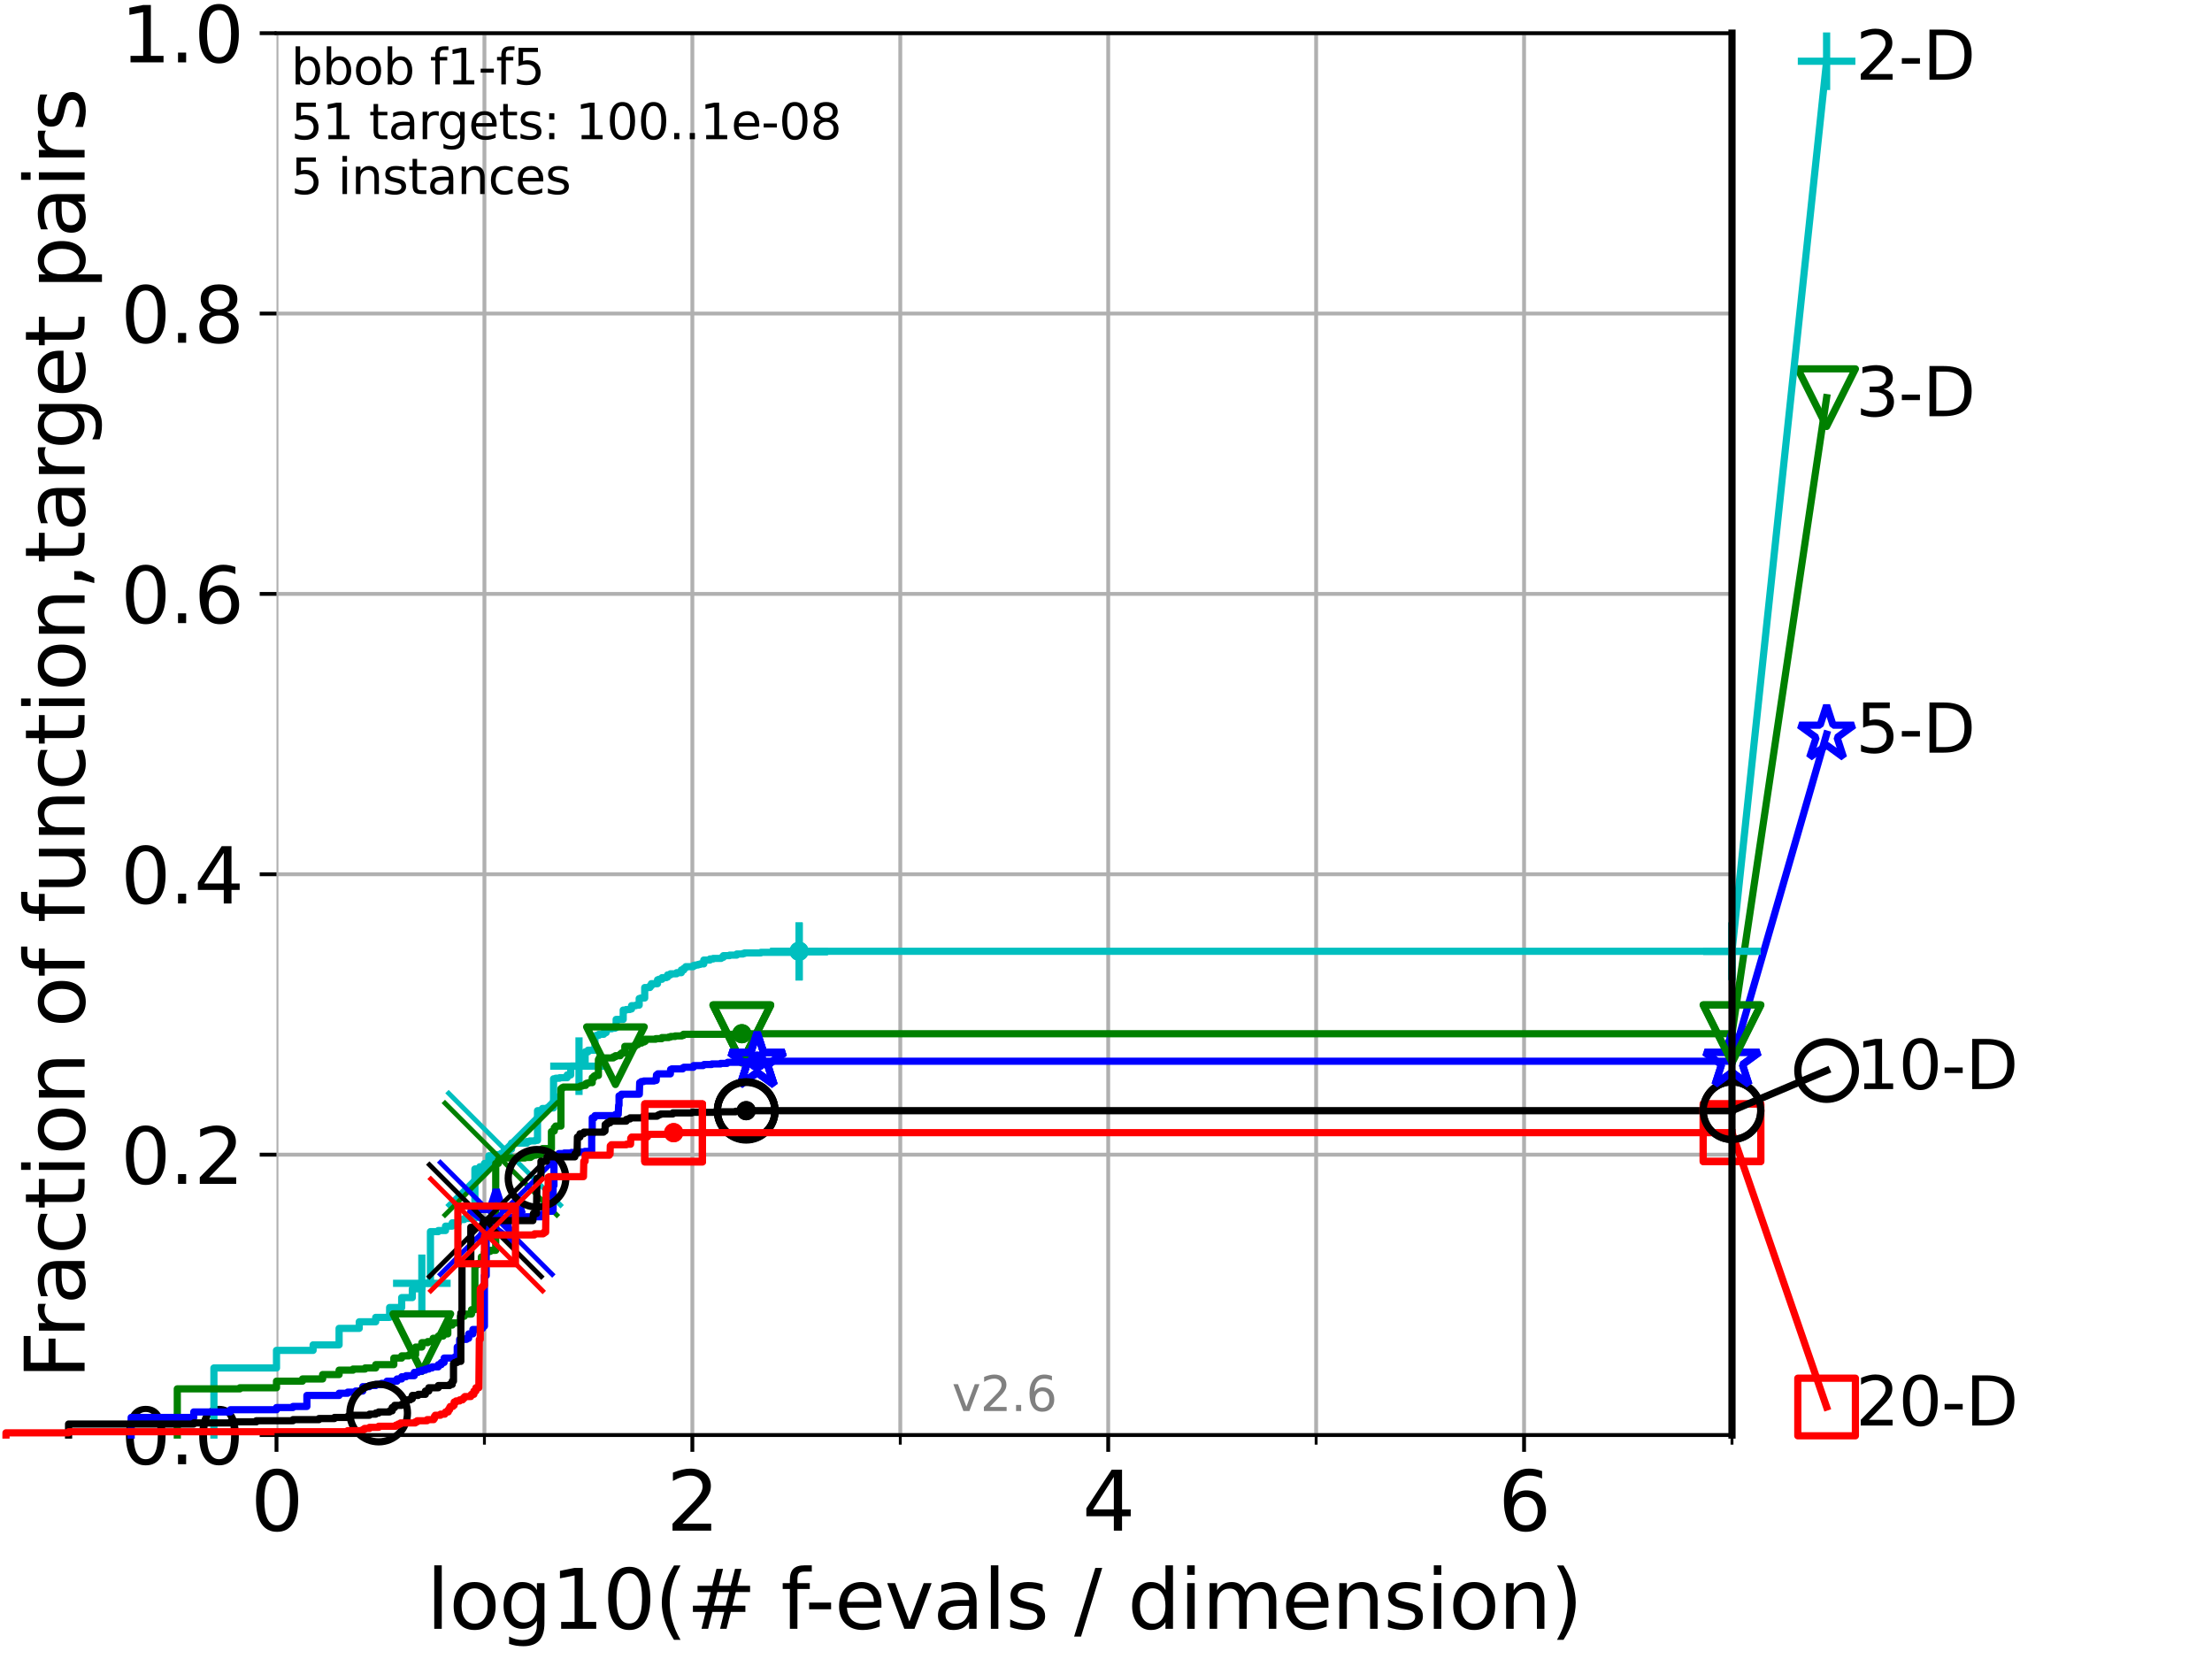 <?xml version="1.0" encoding="utf-8" standalone="no"?>
<!DOCTYPE svg PUBLIC "-//W3C//DTD SVG 1.1//EN"
  "http://www.w3.org/Graphics/SVG/1.1/DTD/svg11.dtd">
<svg xmlns:xlink="http://www.w3.org/1999/xlink" width="460.8pt" height="345.6pt" viewBox="0 0 460.8 345.6" xmlns="http://www.w3.org/2000/svg" version="1.1">
 <defs>
  <style type="text/css">*{stroke-linejoin: round; stroke-linecap: butt}</style>
 </defs>
 <g id="figure_1">
  <g id="patch_1">
   <path d="M 0 345.6 
L 460.8 345.6 
L 460.8 0 
L 0 0 
z
" style="fill: #ffffff"/>
  </g>
  <g id="axes_1">
   <g id="patch_2">
    <path d="M 57.6 298.944 
L 360.806 298.944 
L 360.806 6.912 
L 57.6 6.912 
z
" style="fill: #ffffff"/>
   </g>
   <g id="matplotlib.axis_1">
    <g id="xtick_1">
     <g id="line2d_1">
      <path d="M 57.6 298.944 
L 57.6 6.912 
" clip-path="url(#pd7a1a923b5)" style="fill: none; stroke: #b0b0b0; stroke-width: 0.8; stroke-linecap: square"/>
     </g>
     <g id="line2d_2">
      <defs>
       <path id="m47b796dc53" d="M 0 0 
L 0 3.5 
" style="stroke: #000000; stroke-width: 0.8"/>
      </defs>
      <g>
       <use xlink:href="#m47b796dc53" x="57.6" y="298.944" style="stroke: #000000; stroke-width: 0.8"/>
      </g>
     </g>
     <g id="text_1">
      <!-- 0 -->
      <g transform="translate(52.192 318.861)scale(0.17 -0.17)">
       <defs>
        <path id="DejaVuSans-30" d="M 2034 4250 
Q 1547 4250 1301 3770 
Q 1056 3291 1056 2328 
Q 1056 1369 1301 889 
Q 1547 409 2034 409 
Q 2525 409 2770 889 
Q 3016 1369 3016 2328 
Q 3016 3291 2770 3770 
Q 2525 4250 2034 4250 
z
M 2034 4750 
Q 2819 4750 3233 4129 
Q 3647 3509 3647 2328 
Q 3647 1150 3233 529 
Q 2819 -91 2034 -91 
Q 1250 -91 836 529 
Q 422 1150 422 2328 
Q 422 3509 836 4129 
Q 1250 4750 2034 4750 
z
" transform="scale(0.016)"/>
       </defs>
       <use xlink:href="#DejaVuSans-30"/>
      </g>
     </g>
    </g>
    <g id="xtick_2">
     <g id="line2d_3">
      <path d="M 144.23 298.944 
L 144.23 6.912 
" clip-path="url(#pd7a1a923b5)" style="fill: none; stroke: #b0b0b0; stroke-width: 0.8; stroke-linecap: square"/>
     </g>
     <g id="line2d_4">
      <g>
       <use xlink:href="#m47b796dc53" x="144.23" y="298.944" style="stroke: #000000; stroke-width: 0.8"/>
      </g>
     </g>
     <g id="text_2">
      <!-- 2 -->
      <g transform="translate(138.822 318.861)scale(0.17 -0.17)">
       <defs>
        <path id="DejaVuSans-32" d="M 1228 531 
L 3431 531 
L 3431 0 
L 469 0 
L 469 531 
Q 828 903 1448 1529 
Q 2069 2156 2228 2338 
Q 2531 2678 2651 2914 
Q 2772 3150 2772 3378 
Q 2772 3750 2511 3984 
Q 2250 4219 1831 4219 
Q 1534 4219 1204 4116 
Q 875 4013 500 3803 
L 500 4441 
Q 881 4594 1212 4672 
Q 1544 4750 1819 4750 
Q 2544 4750 2975 4387 
Q 3406 4025 3406 3419 
Q 3406 3131 3298 2873 
Q 3191 2616 2906 2266 
Q 2828 2175 2409 1742 
Q 1991 1309 1228 531 
z
" transform="scale(0.016)"/>
       </defs>
       <use xlink:href="#DejaVuSans-32"/>
      </g>
     </g>
    </g>
    <g id="xtick_3">
     <g id="line2d_5">
      <path d="M 230.861 298.944 
L 230.861 6.912 
" clip-path="url(#pd7a1a923b5)" style="fill: none; stroke: #b0b0b0; stroke-width: 0.8; stroke-linecap: square"/>
     </g>
     <g id="line2d_6">
      <g>
       <use xlink:href="#m47b796dc53" x="230.861" y="298.944" style="stroke: #000000; stroke-width: 0.8"/>
      </g>
     </g>
     <g id="text_3">
      <!-- 4 -->
      <g transform="translate(225.453 318.861)scale(0.17 -0.17)">
       <defs>
        <path id="DejaVuSans-34" d="M 2419 4116 
L 825 1625 
L 2419 1625 
L 2419 4116 
z
M 2253 4666 
L 3047 4666 
L 3047 1625 
L 3713 1625 
L 3713 1100 
L 3047 1100 
L 3047 0 
L 2419 0 
L 2419 1100 
L 313 1100 
L 313 1709 
L 2253 4666 
z
" transform="scale(0.016)"/>
       </defs>
       <use xlink:href="#DejaVuSans-34"/>
      </g>
     </g>
    </g>
    <g id="xtick_4">
     <g id="line2d_7">
      <path d="M 317.491 298.944 
L 317.491 6.912 
" clip-path="url(#pd7a1a923b5)" style="fill: none; stroke: #b0b0b0; stroke-width: 0.8; stroke-linecap: square"/>
     </g>
     <g id="line2d_8">
      <g>
       <use xlink:href="#m47b796dc53" x="317.491" y="298.944" style="stroke: #000000; stroke-width: 0.8"/>
      </g>
     </g>
     <g id="text_4">
      <!-- 6 -->
      <g transform="translate(312.083 318.861)scale(0.17 -0.17)">
       <defs>
        <path id="DejaVuSans-36" d="M 2113 2584 
Q 1688 2584 1439 2293 
Q 1191 2003 1191 1497 
Q 1191 994 1439 701 
Q 1688 409 2113 409 
Q 2538 409 2786 701 
Q 3034 994 3034 1497 
Q 3034 2003 2786 2293 
Q 2538 2584 2113 2584 
z
M 3366 4563 
L 3366 3988 
Q 3128 4100 2886 4159 
Q 2644 4219 2406 4219 
Q 1781 4219 1451 3797 
Q 1122 3375 1075 2522 
Q 1259 2794 1537 2939 
Q 1816 3084 2150 3084 
Q 2853 3084 3261 2657 
Q 3669 2231 3669 1497 
Q 3669 778 3244 343 
Q 2819 -91 2113 -91 
Q 1303 -91 875 529 
Q 447 1150 447 2328 
Q 447 3434 972 4092 
Q 1497 4750 2381 4750 
Q 2619 4750 2861 4703 
Q 3103 4656 3366 4563 
z
" transform="scale(0.016)"/>
       </defs>
       <use xlink:href="#DejaVuSans-36"/>
      </g>
     </g>
    </g>
    <g id="xtick_5">
     <g id="line2d_9">
      <path d="M 100.915 298.944 
L 100.915 6.912 
" clip-path="url(#pd7a1a923b5)" style="fill: none; stroke: #b0b0b0; stroke-width: 0.8; stroke-linecap: square"/>
     </g>
     <g id="line2d_10">
      <defs>
       <path id="m69fecb9bb9" d="M 0 0 
L 0 2 
" style="stroke: #000000; stroke-width: 0.6"/>
      </defs>
      <g>
       <use xlink:href="#m69fecb9bb9" x="100.915" y="298.944" style="stroke: #000000; stroke-width: 0.6"/>
      </g>
     </g>
    </g>
    <g id="xtick_6">
     <g id="line2d_11">
      <path d="M 187.546 298.944 
L 187.546 6.912 
" clip-path="url(#pd7a1a923b5)" style="fill: none; stroke: #b0b0b0; stroke-width: 0.8; stroke-linecap: square"/>
     </g>
     <g id="line2d_12">
      <g>
       <use xlink:href="#m69fecb9bb9" x="187.546" y="298.944" style="stroke: #000000; stroke-width: 0.6"/>
      </g>
     </g>
    </g>
    <g id="xtick_7">
     <g id="line2d_13">
      <path d="M 274.176 298.944 
L 274.176 6.912 
" clip-path="url(#pd7a1a923b5)" style="fill: none; stroke: #b0b0b0; stroke-width: 0.8; stroke-linecap: square"/>
     </g>
     <g id="line2d_14">
      <g>
       <use xlink:href="#m69fecb9bb9" x="274.176" y="298.944" style="stroke: #000000; stroke-width: 0.6"/>
      </g>
     </g>
    </g>
    <g id="xtick_8">
     <g id="line2d_15">
      <path d="M 360.806 298.944 
L 360.806 6.912 
" clip-path="url(#pd7a1a923b5)" style="fill: none; stroke: #b0b0b0; stroke-width: 0.8; stroke-linecap: square"/>
     </g>
     <g id="line2d_16">
      <g>
       <use xlink:href="#m69fecb9bb9" x="360.806" y="298.944" style="stroke: #000000; stroke-width: 0.6"/>
      </g>
     </g>
    </g>
    <g id="text_5">
     <!-- log10(# f-evals / dimension) -->
     <g transform="translate(88.823 339.314)scale(0.17 -0.17)">
      <defs>
       <path id="DejaVuSans-6c" d="M 603 4863 
L 1178 4863 
L 1178 0 
L 603 0 
L 603 4863 
z
" transform="scale(0.016)"/>
       <path id="DejaVuSans-6f" d="M 1959 3097 
Q 1497 3097 1228 2736 
Q 959 2375 959 1747 
Q 959 1119 1226 758 
Q 1494 397 1959 397 
Q 2419 397 2687 759 
Q 2956 1122 2956 1747 
Q 2956 2369 2687 2733 
Q 2419 3097 1959 3097 
z
M 1959 3584 
Q 2709 3584 3137 3096 
Q 3566 2609 3566 1747 
Q 3566 888 3137 398 
Q 2709 -91 1959 -91 
Q 1206 -91 779 398 
Q 353 888 353 1747 
Q 353 2609 779 3096 
Q 1206 3584 1959 3584 
z
" transform="scale(0.016)"/>
       <path id="DejaVuSans-67" d="M 2906 1791 
Q 2906 2416 2648 2759 
Q 2391 3103 1925 3103 
Q 1463 3103 1205 2759 
Q 947 2416 947 1791 
Q 947 1169 1205 825 
Q 1463 481 1925 481 
Q 2391 481 2648 825 
Q 2906 1169 2906 1791 
z
M 3481 434 
Q 3481 -459 3084 -895 
Q 2688 -1331 1869 -1331 
Q 1566 -1331 1297 -1286 
Q 1028 -1241 775 -1147 
L 775 -588 
Q 1028 -725 1275 -790 
Q 1522 -856 1778 -856 
Q 2344 -856 2625 -561 
Q 2906 -266 2906 331 
L 2906 616 
Q 2728 306 2450 153 
Q 2172 0 1784 0 
Q 1141 0 747 490 
Q 353 981 353 1791 
Q 353 2603 747 3093 
Q 1141 3584 1784 3584 
Q 2172 3584 2450 3431 
Q 2728 3278 2906 2969 
L 2906 3500 
L 3481 3500 
L 3481 434 
z
" transform="scale(0.016)"/>
       <path id="DejaVuSans-31" d="M 794 531 
L 1825 531 
L 1825 4091 
L 703 3866 
L 703 4441 
L 1819 4666 
L 2450 4666 
L 2450 531 
L 3481 531 
L 3481 0 
L 794 0 
L 794 531 
z
" transform="scale(0.016)"/>
       <path id="DejaVuSans-28" d="M 1984 4856 
Q 1566 4138 1362 3434 
Q 1159 2731 1159 2009 
Q 1159 1288 1364 580 
Q 1569 -128 1984 -844 
L 1484 -844 
Q 1016 -109 783 600 
Q 550 1309 550 2009 
Q 550 2706 781 3412 
Q 1013 4119 1484 4856 
L 1984 4856 
z
" transform="scale(0.016)"/>
       <path id="DejaVuSans-23" d="M 3272 2816 
L 2363 2816 
L 2100 1772 
L 3016 1772 
L 3272 2816 
z
M 2803 4594 
L 2478 3297 
L 3391 3297 
L 3719 4594 
L 4219 4594 
L 3897 3297 
L 4872 3297 
L 4872 2816 
L 3775 2816 
L 3519 1772 
L 4513 1772 
L 4513 1294 
L 3397 1294 
L 3072 0 
L 2572 0 
L 2894 1294 
L 1978 1294 
L 1656 0 
L 1153 0 
L 1478 1294 
L 494 1294 
L 494 1772 
L 1594 1772 
L 1856 2816 
L 850 2816 
L 850 3297 
L 1978 3297 
L 2297 4594 
L 2803 4594 
z
" transform="scale(0.016)"/>
       <path id="DejaVuSans-20" transform="scale(0.016)"/>
       <path id="DejaVuSans-66" d="M 2375 4863 
L 2375 4384 
L 1825 4384 
Q 1516 4384 1395 4259 
Q 1275 4134 1275 3809 
L 1275 3500 
L 2222 3500 
L 2222 3053 
L 1275 3053 
L 1275 0 
L 697 0 
L 697 3053 
L 147 3053 
L 147 3500 
L 697 3500 
L 697 3744 
Q 697 4328 969 4595 
Q 1241 4863 1831 4863 
L 2375 4863 
z
" transform="scale(0.016)"/>
       <path id="DejaVuSans-2d" d="M 313 2009 
L 1997 2009 
L 1997 1497 
L 313 1497 
L 313 2009 
z
" transform="scale(0.016)"/>
       <path id="DejaVuSans-65" d="M 3597 1894 
L 3597 1613 
L 953 1613 
Q 991 1019 1311 708 
Q 1631 397 2203 397 
Q 2534 397 2845 478 
Q 3156 559 3463 722 
L 3463 178 
Q 3153 47 2828 -22 
Q 2503 -91 2169 -91 
Q 1331 -91 842 396 
Q 353 884 353 1716 
Q 353 2575 817 3079 
Q 1281 3584 2069 3584 
Q 2775 3584 3186 3129 
Q 3597 2675 3597 1894 
z
M 3022 2063 
Q 3016 2534 2758 2815 
Q 2500 3097 2075 3097 
Q 1594 3097 1305 2825 
Q 1016 2553 972 2059 
L 3022 2063 
z
" transform="scale(0.016)"/>
       <path id="DejaVuSans-76" d="M 191 3500 
L 800 3500 
L 1894 563 
L 2988 3500 
L 3597 3500 
L 2284 0 
L 1503 0 
L 191 3500 
z
" transform="scale(0.016)"/>
       <path id="DejaVuSans-61" d="M 2194 1759 
Q 1497 1759 1228 1600 
Q 959 1441 959 1056 
Q 959 750 1161 570 
Q 1363 391 1709 391 
Q 2188 391 2477 730 
Q 2766 1069 2766 1631 
L 2766 1759 
L 2194 1759 
z
M 3341 1997 
L 3341 0 
L 2766 0 
L 2766 531 
Q 2569 213 2275 61 
Q 1981 -91 1556 -91 
Q 1019 -91 701 211 
Q 384 513 384 1019 
Q 384 1609 779 1909 
Q 1175 2209 1959 2209 
L 2766 2209 
L 2766 2266 
Q 2766 2663 2505 2880 
Q 2244 3097 1772 3097 
Q 1472 3097 1187 3025 
Q 903 2953 641 2809 
L 641 3341 
Q 956 3463 1253 3523 
Q 1550 3584 1831 3584 
Q 2591 3584 2966 3190 
Q 3341 2797 3341 1997 
z
" transform="scale(0.016)"/>
       <path id="DejaVuSans-73" d="M 2834 3397 
L 2834 2853 
Q 2591 2978 2328 3040 
Q 2066 3103 1784 3103 
Q 1356 3103 1142 2972 
Q 928 2841 928 2578 
Q 928 2378 1081 2264 
Q 1234 2150 1697 2047 
L 1894 2003 
Q 2506 1872 2764 1633 
Q 3022 1394 3022 966 
Q 3022 478 2636 193 
Q 2250 -91 1575 -91 
Q 1294 -91 989 -36 
Q 684 19 347 128 
L 347 722 
Q 666 556 975 473 
Q 1284 391 1588 391 
Q 1994 391 2212 530 
Q 2431 669 2431 922 
Q 2431 1156 2273 1281 
Q 2116 1406 1581 1522 
L 1381 1569 
Q 847 1681 609 1914 
Q 372 2147 372 2553 
Q 372 3047 722 3315 
Q 1072 3584 1716 3584 
Q 2034 3584 2315 3537 
Q 2597 3491 2834 3397 
z
" transform="scale(0.016)"/>
       <path id="DejaVuSans-2f" d="M 1625 4666 
L 2156 4666 
L 531 -594 
L 0 -594 
L 1625 4666 
z
" transform="scale(0.016)"/>
       <path id="DejaVuSans-64" d="M 2906 2969 
L 2906 4863 
L 3481 4863 
L 3481 0 
L 2906 0 
L 2906 525 
Q 2725 213 2448 61 
Q 2172 -91 1784 -91 
Q 1150 -91 751 415 
Q 353 922 353 1747 
Q 353 2572 751 3078 
Q 1150 3584 1784 3584 
Q 2172 3584 2448 3432 
Q 2725 3281 2906 2969 
z
M 947 1747 
Q 947 1113 1208 752 
Q 1469 391 1925 391 
Q 2381 391 2643 752 
Q 2906 1113 2906 1747 
Q 2906 2381 2643 2742 
Q 2381 3103 1925 3103 
Q 1469 3103 1208 2742 
Q 947 2381 947 1747 
z
" transform="scale(0.016)"/>
       <path id="DejaVuSans-69" d="M 603 3500 
L 1178 3500 
L 1178 0 
L 603 0 
L 603 3500 
z
M 603 4863 
L 1178 4863 
L 1178 4134 
L 603 4134 
L 603 4863 
z
" transform="scale(0.016)"/>
       <path id="DejaVuSans-6d" d="M 3328 2828 
Q 3544 3216 3844 3400 
Q 4144 3584 4550 3584 
Q 5097 3584 5394 3201 
Q 5691 2819 5691 2113 
L 5691 0 
L 5113 0 
L 5113 2094 
Q 5113 2597 4934 2840 
Q 4756 3084 4391 3084 
Q 3944 3084 3684 2787 
Q 3425 2491 3425 1978 
L 3425 0 
L 2847 0 
L 2847 2094 
Q 2847 2600 2669 2842 
Q 2491 3084 2119 3084 
Q 1678 3084 1418 2786 
Q 1159 2488 1159 1978 
L 1159 0 
L 581 0 
L 581 3500 
L 1159 3500 
L 1159 2956 
Q 1356 3278 1631 3431 
Q 1906 3584 2284 3584 
Q 2666 3584 2933 3390 
Q 3200 3197 3328 2828 
z
" transform="scale(0.016)"/>
       <path id="DejaVuSans-6e" d="M 3513 2113 
L 3513 0 
L 2938 0 
L 2938 2094 
Q 2938 2591 2744 2837 
Q 2550 3084 2163 3084 
Q 1697 3084 1428 2787 
Q 1159 2491 1159 1978 
L 1159 0 
L 581 0 
L 581 3500 
L 1159 3500 
L 1159 2956 
Q 1366 3272 1645 3428 
Q 1925 3584 2291 3584 
Q 2894 3584 3203 3211 
Q 3513 2838 3513 2113 
z
" transform="scale(0.016)"/>
       <path id="DejaVuSans-29" d="M 513 4856 
L 1013 4856 
Q 1481 4119 1714 3412 
Q 1947 2706 1947 2009 
Q 1947 1309 1714 600 
Q 1481 -109 1013 -844 
L 513 -844 
Q 928 -128 1133 580 
Q 1338 1288 1338 2009 
Q 1338 2731 1133 3434 
Q 928 4138 513 4856 
z
" transform="scale(0.016)"/>
      </defs>
      <use xlink:href="#DejaVuSans-6c"/>
      <use xlink:href="#DejaVuSans-6f" x="27.783"/>
      <use xlink:href="#DejaVuSans-67" x="88.965"/>
      <use xlink:href="#DejaVuSans-31" x="152.441"/>
      <use xlink:href="#DejaVuSans-30" x="216.064"/>
      <use xlink:href="#DejaVuSans-28" x="279.688"/>
      <use xlink:href="#DejaVuSans-23" x="318.701"/>
      <use xlink:href="#DejaVuSans-20" x="402.49"/>
      <use xlink:href="#DejaVuSans-66" x="434.277"/>
      <use xlink:href="#DejaVuSans-2d" x="463.982"/>
      <use xlink:href="#DejaVuSans-65" x="500.066"/>
      <use xlink:href="#DejaVuSans-76" x="561.59"/>
      <use xlink:href="#DejaVuSans-61" x="620.77"/>
      <use xlink:href="#DejaVuSans-6c" x="682.049"/>
      <use xlink:href="#DejaVuSans-73" x="709.832"/>
      <use xlink:href="#DejaVuSans-20" x="761.932"/>
      <use xlink:href="#DejaVuSans-2f" x="793.719"/>
      <use xlink:href="#DejaVuSans-20" x="827.41"/>
      <use xlink:href="#DejaVuSans-64" x="859.197"/>
      <use xlink:href="#DejaVuSans-69" x="922.674"/>
      <use xlink:href="#DejaVuSans-6d" x="950.457"/>
      <use xlink:href="#DejaVuSans-65" x="1047.869"/>
      <use xlink:href="#DejaVuSans-6e" x="1109.393"/>
      <use xlink:href="#DejaVuSans-73" x="1172.771"/>
      <use xlink:href="#DejaVuSans-69" x="1224.871"/>
      <use xlink:href="#DejaVuSans-6f" x="1252.654"/>
      <use xlink:href="#DejaVuSans-6e" x="1313.836"/>
      <use xlink:href="#DejaVuSans-29" x="1377.215"/>
     </g>
    </g>
   </g>
   <g id="matplotlib.axis_2">
    <g id="ytick_1">
     <g id="line2d_17">
      <path d="M 57.6 298.944 
L 360.806 298.944 
" clip-path="url(#pd7a1a923b5)" style="fill: none; stroke: #b0b0b0; stroke-width: 0.8; stroke-linecap: square"/>
     </g>
     <g id="line2d_18">
      <defs>
       <path id="me253597982" d="M 0 0 
L -3.5 0 
" style="stroke: #000000; stroke-width: 0.8"/>
      </defs>
      <g>
       <use xlink:href="#me253597982" x="57.6" y="298.944" style="stroke: #000000; stroke-width: 0.8"/>
      </g>
     </g>
     <g id="text_6">
      <!-- 0.0 -->
      <g transform="translate(25.155 305.023)scale(0.16 -0.16)">
       <defs>
        <path id="DejaVuSans-2e" d="M 684 794 
L 1344 794 
L 1344 0 
L 684 0 
L 684 794 
z
" transform="scale(0.016)"/>
       </defs>
       <use xlink:href="#DejaVuSans-30"/>
       <use xlink:href="#DejaVuSans-2e" x="63.623"/>
       <use xlink:href="#DejaVuSans-30" x="95.41"/>
      </g>
     </g>
    </g>
    <g id="ytick_2">
     <g id="line2d_19">
      <path d="M 57.6 240.538 
L 360.806 240.538 
" clip-path="url(#pd7a1a923b5)" style="fill: none; stroke: #b0b0b0; stroke-width: 0.8; stroke-linecap: square"/>
     </g>
     <g id="line2d_20">
      <g>
       <use xlink:href="#me253597982" x="57.6" y="240.538" style="stroke: #000000; stroke-width: 0.8"/>
      </g>
     </g>
     <g id="text_7">
      <!-- 0.2 -->
      <g transform="translate(25.155 246.616)scale(0.16 -0.16)">
       <use xlink:href="#DejaVuSans-30"/>
       <use xlink:href="#DejaVuSans-2e" x="63.623"/>
       <use xlink:href="#DejaVuSans-32" x="95.41"/>
      </g>
     </g>
    </g>
    <g id="ytick_3">
     <g id="line2d_21">
      <path d="M 57.6 182.131 
L 360.806 182.131 
" clip-path="url(#pd7a1a923b5)" style="fill: none; stroke: #b0b0b0; stroke-width: 0.8; stroke-linecap: square"/>
     </g>
     <g id="line2d_22">
      <g>
       <use xlink:href="#me253597982" x="57.6" y="182.131" style="stroke: #000000; stroke-width: 0.8"/>
      </g>
     </g>
     <g id="text_8">
      <!-- 0.4 -->
      <g transform="translate(25.155 188.21)scale(0.16 -0.16)">
       <use xlink:href="#DejaVuSans-30"/>
       <use xlink:href="#DejaVuSans-2e" x="63.623"/>
       <use xlink:href="#DejaVuSans-34" x="95.41"/>
      </g>
     </g>
    </g>
    <g id="ytick_4">
     <g id="line2d_23">
      <path d="M 57.6 123.725 
L 360.806 123.725 
" clip-path="url(#pd7a1a923b5)" style="fill: none; stroke: #b0b0b0; stroke-width: 0.8; stroke-linecap: square"/>
     </g>
     <g id="line2d_24">
      <g>
       <use xlink:href="#me253597982" x="57.6" y="123.725" style="stroke: #000000; stroke-width: 0.8"/>
      </g>
     </g>
     <g id="text_9">
      <!-- 0.6 -->
      <g transform="translate(25.155 129.804)scale(0.16 -0.16)">
       <use xlink:href="#DejaVuSans-30"/>
       <use xlink:href="#DejaVuSans-2e" x="63.623"/>
       <use xlink:href="#DejaVuSans-36" x="95.41"/>
      </g>
     </g>
    </g>
    <g id="ytick_5">
     <g id="line2d_25">
      <path d="M 57.6 65.318 
L 360.806 65.318 
" clip-path="url(#pd7a1a923b5)" style="fill: none; stroke: #b0b0b0; stroke-width: 0.8; stroke-linecap: square"/>
     </g>
     <g id="line2d_26">
      <g>
       <use xlink:href="#me253597982" x="57.6" y="65.318" style="stroke: #000000; stroke-width: 0.8"/>
      </g>
     </g>
     <g id="text_10">
      <!-- 0.8 -->
      <g transform="translate(25.155 71.397)scale(0.16 -0.16)">
       <defs>
        <path id="DejaVuSans-38" d="M 2034 2216 
Q 1584 2216 1326 1975 
Q 1069 1734 1069 1313 
Q 1069 891 1326 650 
Q 1584 409 2034 409 
Q 2484 409 2743 651 
Q 3003 894 3003 1313 
Q 3003 1734 2745 1975 
Q 2488 2216 2034 2216 
z
M 1403 2484 
Q 997 2584 770 2862 
Q 544 3141 544 3541 
Q 544 4100 942 4425 
Q 1341 4750 2034 4750 
Q 2731 4750 3128 4425 
Q 3525 4100 3525 3541 
Q 3525 3141 3298 2862 
Q 3072 2584 2669 2484 
Q 3125 2378 3379 2068 
Q 3634 1759 3634 1313 
Q 3634 634 3220 271 
Q 2806 -91 2034 -91 
Q 1263 -91 848 271 
Q 434 634 434 1313 
Q 434 1759 690 2068 
Q 947 2378 1403 2484 
z
M 1172 3481 
Q 1172 3119 1398 2916 
Q 1625 2713 2034 2713 
Q 2441 2713 2670 2916 
Q 2900 3119 2900 3481 
Q 2900 3844 2670 4047 
Q 2441 4250 2034 4250 
Q 1625 4250 1398 4047 
Q 1172 3844 1172 3481 
z
" transform="scale(0.016)"/>
       </defs>
       <use xlink:href="#DejaVuSans-30"/>
       <use xlink:href="#DejaVuSans-2e" x="63.623"/>
       <use xlink:href="#DejaVuSans-38" x="95.41"/>
      </g>
     </g>
    </g>
    <g id="ytick_6">
     <g id="line2d_27">
      <path d="M 57.6 6.912 
L 360.806 6.912 
" clip-path="url(#pd7a1a923b5)" style="fill: none; stroke: #b0b0b0; stroke-width: 0.8; stroke-linecap: square"/>
     </g>
     <g id="line2d_28">
      <g>
       <use xlink:href="#me253597982" x="57.6" y="6.912" style="stroke: #000000; stroke-width: 0.8"/>
      </g>
     </g>
     <g id="text_11">
      <!-- 1.0 -->
      <g transform="translate(25.155 12.991)scale(0.16 -0.16)">
       <use xlink:href="#DejaVuSans-31"/>
       <use xlink:href="#DejaVuSans-2e" x="63.623"/>
       <use xlink:href="#DejaVuSans-30" x="95.41"/>
      </g>
     </g>
    </g>
    <g id="text_12">
     <!-- Fraction of function,target pairs -->
     <g transform="translate(17.62 287.313)rotate(-90)scale(0.17 -0.17)">
      <defs>
       <path id="DejaVuSans-46" d="M 628 4666 
L 3309 4666 
L 3309 4134 
L 1259 4134 
L 1259 2759 
L 3109 2759 
L 3109 2228 
L 1259 2228 
L 1259 0 
L 628 0 
L 628 4666 
z
" transform="scale(0.016)"/>
       <path id="DejaVuSans-72" d="M 2631 2963 
Q 2534 3019 2420 3045 
Q 2306 3072 2169 3072 
Q 1681 3072 1420 2755 
Q 1159 2438 1159 1844 
L 1159 0 
L 581 0 
L 581 3500 
L 1159 3500 
L 1159 2956 
Q 1341 3275 1631 3429 
Q 1922 3584 2338 3584 
Q 2397 3584 2469 3576 
Q 2541 3569 2628 3553 
L 2631 2963 
z
" transform="scale(0.016)"/>
       <path id="DejaVuSans-63" d="M 3122 3366 
L 3122 2828 
Q 2878 2963 2633 3030 
Q 2388 3097 2138 3097 
Q 1578 3097 1268 2742 
Q 959 2388 959 1747 
Q 959 1106 1268 751 
Q 1578 397 2138 397 
Q 2388 397 2633 464 
Q 2878 531 3122 666 
L 3122 134 
Q 2881 22 2623 -34 
Q 2366 -91 2075 -91 
Q 1284 -91 818 406 
Q 353 903 353 1747 
Q 353 2603 823 3093 
Q 1294 3584 2113 3584 
Q 2378 3584 2631 3529 
Q 2884 3475 3122 3366 
z
" transform="scale(0.016)"/>
       <path id="DejaVuSans-74" d="M 1172 4494 
L 1172 3500 
L 2356 3500 
L 2356 3053 
L 1172 3053 
L 1172 1153 
Q 1172 725 1289 603 
Q 1406 481 1766 481 
L 2356 481 
L 2356 0 
L 1766 0 
Q 1100 0 847 248 
Q 594 497 594 1153 
L 594 3053 
L 172 3053 
L 172 3500 
L 594 3500 
L 594 4494 
L 1172 4494 
z
" transform="scale(0.016)"/>
       <path id="DejaVuSans-75" d="M 544 1381 
L 544 3500 
L 1119 3500 
L 1119 1403 
Q 1119 906 1312 657 
Q 1506 409 1894 409 
Q 2359 409 2629 706 
Q 2900 1003 2900 1516 
L 2900 3500 
L 3475 3500 
L 3475 0 
L 2900 0 
L 2900 538 
Q 2691 219 2414 64 
Q 2138 -91 1772 -91 
Q 1169 -91 856 284 
Q 544 659 544 1381 
z
M 1991 3584 
L 1991 3584 
z
" transform="scale(0.016)"/>
       <path id="DejaVuSans-2c" d="M 750 794 
L 1409 794 
L 1409 256 
L 897 -744 
L 494 -744 
L 750 256 
L 750 794 
z
" transform="scale(0.016)"/>
       <path id="DejaVuSans-70" d="M 1159 525 
L 1159 -1331 
L 581 -1331 
L 581 3500 
L 1159 3500 
L 1159 2969 
Q 1341 3281 1617 3432 
Q 1894 3584 2278 3584 
Q 2916 3584 3314 3078 
Q 3713 2572 3713 1747 
Q 3713 922 3314 415 
Q 2916 -91 2278 -91 
Q 1894 -91 1617 61 
Q 1341 213 1159 525 
z
M 3116 1747 
Q 3116 2381 2855 2742 
Q 2594 3103 2138 3103 
Q 1681 3103 1420 2742 
Q 1159 2381 1159 1747 
Q 1159 1113 1420 752 
Q 1681 391 2138 391 
Q 2594 391 2855 752 
Q 3116 1113 3116 1747 
z
" transform="scale(0.016)"/>
      </defs>
      <use xlink:href="#DejaVuSans-46"/>
      <use xlink:href="#DejaVuSans-72" x="50.27"/>
      <use xlink:href="#DejaVuSans-61" x="91.383"/>
      <use xlink:href="#DejaVuSans-63" x="152.662"/>
      <use xlink:href="#DejaVuSans-74" x="207.643"/>
      <use xlink:href="#DejaVuSans-69" x="246.852"/>
      <use xlink:href="#DejaVuSans-6f" x="274.635"/>
      <use xlink:href="#DejaVuSans-6e" x="335.816"/>
      <use xlink:href="#DejaVuSans-20" x="399.195"/>
      <use xlink:href="#DejaVuSans-6f" x="430.982"/>
      <use xlink:href="#DejaVuSans-66" x="492.164"/>
      <use xlink:href="#DejaVuSans-20" x="527.369"/>
      <use xlink:href="#DejaVuSans-66" x="559.156"/>
      <use xlink:href="#DejaVuSans-75" x="594.361"/>
      <use xlink:href="#DejaVuSans-6e" x="657.74"/>
      <use xlink:href="#DejaVuSans-63" x="721.119"/>
      <use xlink:href="#DejaVuSans-74" x="776.1"/>
      <use xlink:href="#DejaVuSans-69" x="815.309"/>
      <use xlink:href="#DejaVuSans-6f" x="843.092"/>
      <use xlink:href="#DejaVuSans-6e" x="904.273"/>
      <use xlink:href="#DejaVuSans-2c" x="967.652"/>
      <use xlink:href="#DejaVuSans-74" x="999.439"/>
      <use xlink:href="#DejaVuSans-61" x="1038.648"/>
      <use xlink:href="#DejaVuSans-72" x="1099.928"/>
      <use xlink:href="#DejaVuSans-67" x="1139.291"/>
      <use xlink:href="#DejaVuSans-65" x="1202.768"/>
      <use xlink:href="#DejaVuSans-74" x="1264.291"/>
      <use xlink:href="#DejaVuSans-20" x="1303.5"/>
      <use xlink:href="#DejaVuSans-70" x="1335.287"/>
      <use xlink:href="#DejaVuSans-61" x="1398.764"/>
      <use xlink:href="#DejaVuSans-69" x="1460.043"/>
      <use xlink:href="#DejaVuSans-72" x="1487.826"/>
      <use xlink:href="#DejaVuSans-73" x="1528.939"/>
     </g>
    </g>
   </g>
   <g id="line2d_29">
    <defs>
     <path id="m333b62eb84" d="M 0 1.5 
C 0.398 1.5 0.779 1.342 1.061 1.061 
C 1.342 0.779 1.5 0.398 1.5 0 
C 1.5 -0.398 1.342 -0.779 1.061 -1.061 
C 0.779 -1.342 0.398 -1.5 0 -1.5 
C -0.398 -1.5 -0.779 -1.342 -1.061 -1.061 
C -1.342 -0.779 -1.5 -0.398 -1.5 0 
C -1.5 0.398 -1.342 0.779 -1.061 1.061 
C -0.779 1.342 -0.398 1.5 0 1.5 
z
" style="stroke: #00bfbf"/>
    </defs>
    <g>
     <use xlink:href="#m333b62eb84" x="166.461" y="198.164" style="fill: #00bfbf; stroke: #00bfbf"/>
     <use xlink:href="#m333b62eb84" x="166.461" y="198.164" style="fill: #00bfbf; stroke: #00bfbf"/>
    </g>
   </g>
   <g id="line2d_30">
    <path d="M 44.561 298.944 
L 44.561 284.972 
L 57.6 284.972 
L 57.6 281.308 
L 65.227 281.308 
L 65.227 280.162 
L 70.639 280.162 
L 70.639 276.727 
L 74.837 276.727 
L 74.837 275.352 
L 78.267 275.352 
L 78.267 274.436 
L 81.166 274.436 
L 81.166 272.375 
L 83.678 272.375 
L 83.678 270.313 
L 85.894 270.313 
L 85.894 268.481 
L 87.876 268.481 
L 87.876 267.336 
L 89.669 267.336 
L 89.669 256.571 
L 91.306 256.571 
L 91.306 256.342 
L 92.812 256.342 
L 92.812 255.426 
L 94.206 255.426 
L 94.206 254.738 
L 95.503 254.738 
L 95.503 254.051 
L 96.718 254.051 
L 96.718 253.822 
L 98.933 253.822 
L 98.933 243.515 
L 99.95 243.515 
L 99.95 243.057 
L 100.915 243.057 
L 100.915 242.37 
L 101.833 242.37 
L 101.833 240.767 
L 102.708 240.767 
L 102.708 240.538 
L 104.345 240.538 
L 104.345 240.309 
L 105.113 240.309 
L 105.113 239.392 
L 106.561 239.392 
L 106.561 238.133 
L 109.757 238.133 
L 109.757 237.789 
L 110.336 237.789 
L 110.336 237.675 
L 111.442 237.675 
L 111.442 237.56 
L 111.972 237.56 
L 111.972 231.376 
L 112.989 231.376 
L 112.989 230.918 
L 113.954 230.918 
L 113.954 230.803 
L 115.315 230.803 
L 115.315 224.734 
L 115.747 224.734 
L 115.747 224.619 
L 116.584 224.619 
L 116.584 224.504 
L 118.152 224.504 
L 118.152 223.932 
L 118.89 223.932 
L 118.89 222.1 
L 120.617 222.1 
L 120.617 221.985 
L 121.893 221.985 
L 121.893 219.122 
L 122.5 219.122 
L 122.5 218.778 
L 123.936 218.778 
L 123.936 215.801 
L 124.211 215.801 
L 124.211 215.686 
L 124.748 215.686 
L 124.748 215.457 
L 125.779 215.457 
L 125.779 215.114 
L 126.275 215.114 
L 126.275 214.312 
L 127.458 214.312 
L 127.458 214.197 
L 128.134 214.197 
L 128.134 214.083 
L 128.354 214.083 
L 128.354 212.365 
L 129.826 212.365 
L 129.826 210.418 
L 130.423 210.418 
L 130.423 210.304 
L 131.191 210.304 
L 131.191 210.189 
L 131.564 210.189 
L 131.564 209.502 
L 132.464 209.502 
L 132.464 209.388 
L 133.154 209.388 
L 133.154 208.013 
L 133.49 208.013 
L 133.49 207.899 
L 134.305 207.899 
L 134.305 205.723 
L 135.389 205.723 
L 135.389 205.379 
L 135.688 205.379 
L 135.688 204.921 
L 136.975 204.921 
L 136.975 204.119 
L 137.25 204.119 
L 137.25 204.005 
L 137.92 204.005 
L 137.92 203.661 
L 138.819 203.661 
L 138.819 203.547 
L 139.068 203.547 
L 139.068 203.089 
L 139.677 203.089 
L 139.677 202.86 
L 140.951 202.86 
L 140.951 202.631 
L 141.932 202.631 
L 141.932 202.058 
L 142.456 202.058 
L 142.456 201.715 
L 142.662 201.715 
L 142.662 201.6 
L 142.865 201.6 
L 142.865 201.371 
L 144.418 201.371 
L 144.418 201.142 
L 144.878 201.142 
L 144.878 201.027 
L 145.415 201.027 
L 145.415 200.913 
L 145.852 200.913 
L 145.852 200.798 
L 146.613 200.798 
L 146.613 199.997 
L 147.894 199.997 
L 147.894 199.768 
L 148.578 199.768 
L 148.578 199.653 
L 150.221 199.653 
L 150.221 199.539 
L 150.357 199.539 
L 150.357 199.424 
L 150.694 199.424 
L 150.694 199.081 
L 151.983 199.081 
L 151.983 198.966 
L 153.479 198.966 
L 153.479 198.737 
L 154.758 198.737 
L 154.758 198.622 
L 155.13 198.622 
L 155.13 198.508 
L 158.498 198.508 
L 158.498 198.393 
L 165.115 198.393 
L 165.115 198.279 
L 166.461 198.279 
L 166.461 198.164 
L 360.806 198.164 
L 360.806 198.164 
" style="fill: none; stroke: #00bfbf; stroke-width: 1.5; stroke-linecap: square"/>
   </g>
   <g id="line2d_31">
    <defs>
     <path id="m005b67eec0" d="M -6 0 
L 6 0 
M 0 6 
L 0 -6 
" style="stroke: #00bfbf; stroke-width: 1.5"/>
    </defs>
    <g>
     <use xlink:href="#m005b67eec0" x="87.876" y="267.336" style="fill-opacity: 0; stroke: #00bfbf; stroke-width: 1.5"/>
     <use xlink:href="#m005b67eec0" x="120.617" y="222.1" style="fill-opacity: 0; stroke: #00bfbf; stroke-width: 1.5"/>
     <use xlink:href="#m005b67eec0" x="166.461" y="198.279" style="fill-opacity: 0; stroke: #00bfbf; stroke-width: 1.5"/>
     <use xlink:href="#m005b67eec0" x="166.461" y="198.164" style="fill-opacity: 0; stroke: #00bfbf; stroke-width: 1.5"/>
     <use xlink:href="#m005b67eec0" x="166.461" y="198.164" style="fill-opacity: 0; stroke: #00bfbf; stroke-width: 1.5"/>
     <use xlink:href="#m005b67eec0" x="360.806" y="198.164" style="fill-opacity: 0; stroke: #00bfbf; stroke-width: 1.5"/>
    </g>
   </g>
   <g id="line2d_32">
    <path style="fill: none; stroke: #00bfbf; stroke-width: 1.5; stroke-linecap: square"/>
    <g/>
   </g>
   <g id="line2d_33">
    <path d="M 105.113 239.392 
" clip-path="url(#pd7a1a923b5)" style="fill: none; stroke: #00bfbf; stroke-width: 1.5; stroke-linecap: square"/>
    <defs>
     <path id="m6dbc081094" d="M -12 12 
L 12 -12 
M -12 -12 
L 12 12 
" style="stroke: #00bfbf"/>
    </defs>
    <g clip-path="url(#pd7a1a923b5)">
     <use xlink:href="#m6dbc081094" x="105.113" y="239.392" style="fill: #00bfbf; stroke: #00bfbf"/>
    </g>
   </g>
   <g id="line2d_34">
    <defs>
     <path id="m4501ce9fbe" d="M 0 1.5 
C 0.398 1.5 0.779 1.342 1.061 1.061 
C 1.342 0.779 1.5 0.398 1.5 0 
C 1.5 -0.398 1.342 -0.779 1.061 -1.061 
C 0.779 -1.342 0.398 -1.5 0 -1.5 
C -0.398 -1.5 -0.779 -1.342 -1.061 -1.061 
C -1.342 -0.779 -1.5 -0.398 -1.5 0 
C -1.5 0.398 -1.342 0.779 -1.061 1.061 
C -0.779 1.342 -0.398 1.5 0 1.5 
z
" style="stroke: #008000"/>
    </defs>
    <g>
     <use xlink:href="#m4501ce9fbe" x="154.541" y="215.343" style="fill: #008000; stroke: #008000"/>
     <use xlink:href="#m4501ce9fbe" x="154.541" y="215.343" style="fill: #008000; stroke: #008000"/>
    </g>
   </g>
   <g id="line2d_35">
    <path d="M 36.933 298.944 
L 36.933 289.324 
L 49.973 289.324 
L 49.973 289.095 
L 57.6 289.095 
L 57.6 287.721 
L 63.012 287.721 
L 63.012 287.263 
L 67.209 287.263 
L 67.209 286.347 
L 70.639 286.347 
L 70.639 285.43 
L 73.539 285.43 
L 73.539 285.201 
L 76.051 285.201 
L 76.051 284.972 
L 78.267 284.972 
L 78.267 284.285 
L 82.042 284.285 
L 82.042 282.911 
L 83.678 282.911 
L 83.678 282.453 
L 85.184 282.453 
L 85.184 282.224 
L 86.578 282.224 
L 86.578 280.62 
L 87.876 280.62 
L 87.876 279.704 
L 89.09 279.704 
L 89.09 279.475 
L 90.231 279.475 
L 90.231 278.788 
L 91.306 278.788 
L 91.306 278.33 
L 92.323 278.33 
L 92.323 277.872 
L 93.288 277.872 
L 93.288 276.04 
L 94.206 276.04 
L 94.206 275.581 
L 95.917 275.581 
L 95.917 274.207 
L 96.718 274.207 
L 96.718 273.749 
L 98.223 273.749 
L 98.223 272.833 
L 98.933 272.833 
L 98.933 263.442 
L 99.617 263.442 
L 99.617 263.213 
L 100.277 263.213 
L 100.277 261.839 
L 100.915 261.839 
L 100.915 260.923 
L 101.532 260.923 
L 101.532 260.694 
L 102.129 260.694 
L 102.129 260.464 
L 103.27 260.464 
L 103.27 242.37 
L 103.815 242.37 
L 103.815 241.683 
L 104.345 241.683 
L 104.345 241.454 
L 104.86 241.454 
L 104.86 241.225 
L 109.361 241.225 
L 109.361 241.11 
L 110.525 241.11 
L 110.525 240.881 
L 110.897 240.881 
L 110.897 240.652 
L 111.621 240.652 
L 111.621 240.538 
L 112.657 240.538 
L 112.657 239.736 
L 112.989 239.736 
L 112.989 239.278 
L 114.872 239.278 
L 114.872 235.728 
L 115.168 235.728 
L 115.168 235.613 
L 115.46 235.613 
L 115.46 234.926 
L 115.747 234.926 
L 115.747 234.582 
L 116.854 234.582 
L 116.854 226.795 
L 117.121 226.795 
L 117.121 226.566 
L 117.384 226.566 
L 117.384 226.451 
L 120.727 226.451 
L 120.727 226.337 
L 120.944 226.337 
L 120.944 226.222 
L 121.372 226.222 
L 121.372 226.108 
L 121.995 226.108 
L 121.995 225.764 
L 122.199 225.764 
L 122.199 225.65 
L 122.599 225.65 
L 122.599 225.535 
L 123.375 225.535 
L 123.375 224.504 
L 123.751 224.504 
L 123.751 224.161 
L 123.936 224.161 
L 123.936 224.046 
L 124.66 224.046 
L 124.66 220.725 
L 124.837 220.725 
L 124.837 220.382 
L 127.761 220.382 
L 127.761 220.153 
L 128.208 220.153 
L 128.208 219.924 
L 129.209 219.924 
L 129.209 219.58 
L 129.486 219.58 
L 129.486 219.351 
L 130.16 219.351 
L 130.16 217.977 
L 132.287 217.977 
L 132.287 217.633 
L 132.87 217.633 
L 132.87 217.29 
L 133.656 217.29 
L 133.656 217.061 
L 134.198 217.061 
L 134.198 216.946 
L 134.411 216.946 
L 134.411 216.488 
L 136.603 216.488 
L 136.603 216.373 
L 137.876 216.373 
L 137.876 216.144 
L 139.314 216.144 
L 139.314 216.03 
L 139.717 216.03 
L 139.717 215.915 
L 140.65 215.915 
L 140.65 215.801 
L 142.038 215.801 
L 142.038 215.686 
L 142.387 215.686 
L 142.387 215.457 
L 154.541 215.457 
L 154.541 215.343 
L 360.806 215.343 
L 360.806 215.343 
" style="fill: none; stroke: #008000; stroke-width: 1.5; stroke-linecap: square"/>
   </g>
   <g id="line2d_36">
    <defs>
     <path id="m16c8568172" d="M -0 6 
L 6 -6 
L -6 -6 
z
" style="stroke: #008000; stroke-width: 1.5; stroke-linejoin: miter"/>
    </defs>
    <g>
     <use xlink:href="#m16c8568172" x="87.876" y="279.704" style="fill-opacity: 0; stroke: #008000; stroke-width: 1.5; stroke-linejoin: miter"/>
     <use xlink:href="#m16c8568172" x="128.208" y="219.924" style="fill-opacity: 0; stroke: #008000; stroke-width: 1.5; stroke-linejoin: miter"/>
     <use xlink:href="#m16c8568172" x="154.541" y="215.457" style="fill-opacity: 0; stroke: #008000; stroke-width: 1.5; stroke-linejoin: miter"/>
     <use xlink:href="#m16c8568172" x="154.541" y="215.343" style="fill-opacity: 0; stroke: #008000; stroke-width: 1.5; stroke-linejoin: miter"/>
     <use xlink:href="#m16c8568172" x="154.541" y="215.343" style="fill-opacity: 0; stroke: #008000; stroke-width: 1.5; stroke-linejoin: miter"/>
     <use xlink:href="#m16c8568172" x="360.806" y="215.343" style="fill-opacity: 0; stroke: #008000; stroke-width: 1.5; stroke-linejoin: miter"/>
    </g>
   </g>
   <g id="line2d_37">
    <path style="fill: none; stroke: #008000; stroke-width: 1.5; stroke-linecap: square"/>
    <g/>
   </g>
   <g id="line2d_38">
    <path d="M 104.345 241.454 
" clip-path="url(#pd7a1a923b5)" style="fill: none; stroke: #008000; stroke-width: 1.5; stroke-linecap: square"/>
    <defs>
     <path id="m317a9927bc" d="M -12 12 
L 12 -12 
M -12 -12 
L 12 12 
" style="stroke: #008000"/>
    </defs>
    <g clip-path="url(#pd7a1a923b5)">
     <use xlink:href="#m317a9927bc" x="104.345" y="241.454" style="fill: #008000; stroke: #008000"/>
    </g>
   </g>
   <g id="line2d_39">
    <defs>
     <path id="m41ae232c45" d="M 0 1.5 
C 0.398 1.5 0.779 1.342 1.061 1.061 
C 1.342 0.779 1.5 0.398 1.5 0 
C 1.5 -0.398 1.342 -0.779 1.061 -1.061 
C 0.779 -1.342 0.398 -1.5 0 -1.5 
C -0.398 -1.5 -0.779 -1.342 -1.061 -1.061 
C -1.342 -0.779 -1.5 -0.398 -1.5 0 
C -1.5 0.398 -1.342 0.779 -1.061 1.061 
C -0.779 1.342 -0.398 1.5 0 1.5 
z
" style="stroke: #0000ff"/>
    </defs>
    <g>
     <use xlink:href="#m41ae232c45" x="157.734" y="221.069" style="fill: #0000ff; stroke: #0000ff"/>
     <use xlink:href="#m41ae232c45" x="157.734" y="221.069" style="fill: #0000ff; stroke: #0000ff"/>
    </g>
   </g>
   <g id="line2d_40">
    <path d="M 27.324 298.944 
L 27.324 295.279 
L 40.363 295.279 
L 40.363 294.134 
L 47.991 294.134 
L 47.991 293.676 
L 57.6 293.676 
L 57.6 293.218 
L 61.03 293.218 
L 61.03 292.989 
L 63.93 292.989 
L 63.93 290.698 
L 70.639 290.698 
L 70.639 290.24 
L 72.432 290.24 
L 72.432 290.011 
L 74.069 290.011 
L 74.069 289.782 
L 75.575 289.782 
L 75.575 288.866 
L 76.969 288.866 
L 76.969 288.637 
L 78.267 288.637 
L 78.267 288.408 
L 79.481 288.408 
L 79.481 288.179 
L 80.621 288.179 
L 80.621 287.721 
L 82.713 287.721 
L 82.713 287.263 
L 83.678 287.263 
L 83.678 286.805 
L 84.596 286.805 
L 84.596 286.576 
L 86.307 286.576 
L 86.307 285.888 
L 87.108 285.888 
L 87.108 285.659 
L 87.876 285.659 
L 87.876 285.43 
L 88.614 285.43 
L 88.614 285.201 
L 89.324 285.201 
L 89.324 284.972 
L 90.008 284.972 
L 90.008 284.743 
L 91.306 284.743 
L 91.306 284.285 
L 91.923 284.285 
L 91.923 283.827 
L 92.52 283.827 
L 92.52 282.911 
L 94.736 282.911 
L 94.736 282.682 
L 95.251 282.682 
L 95.251 280.62 
L 95.753 280.62 
L 95.753 279.017 
L 97.182 279.017 
L 97.182 278.788 
L 97.635 278.788 
L 97.635 277.872 
L 98.51 277.872 
L 98.51 276.956 
L 100.147 276.956 
L 100.147 276.727 
L 100.535 276.727 
L 100.535 276.269 
L 100.915 276.269 
L 100.915 265.733 
L 101.288 265.733 
L 101.288 256.113 
L 101.653 256.113 
L 101.653 255.196 
L 102.708 255.196 
L 102.708 254.738 
L 103.047 254.738 
L 103.047 254.28 
L 103.38 254.28 
L 103.38 253.822 
L 105.559 253.822 
L 105.559 253.593 
L 107.245 253.593 
L 107.245 253.479 
L 112.79 253.479 
L 112.79 253.364 
L 112.989 253.364 
L 112.989 252.906 
L 113.574 252.906 
L 113.574 252.562 
L 113.765 252.562 
L 113.765 252.333 
L 115.051 252.333 
L 115.051 252.104 
L 115.227 252.104 
L 115.227 246.951 
L 115.402 246.951 
L 115.402 241.454 
L 116.086 241.454 
L 116.086 240.996 
L 116.253 240.996 
L 116.253 240.538 
L 116.419 240.538 
L 116.419 240.309 
L 117.54 240.309 
L 117.54 240.194 
L 119.034 240.194 
L 119.034 240.08 
L 120.149 240.08 
L 120.149 239.965 
L 121.831 239.965 
L 121.831 239.85 
L 123.26 239.85 
L 123.26 236.415 
L 123.375 236.415 
L 123.375 232.865 
L 123.825 232.865 
L 123.936 232.407 
L 128.178 232.407 
L 128.178 232.177 
L 128.786 232.177 
L 128.872 230.231 
L 128.957 230.231 
L 128.957 228.284 
L 129.376 228.284 
L 129.458 227.94 
L 133.188 227.94 
L 133.256 225.535 
L 133.524 225.535 
L 133.59 225.306 
L 134.113 225.306 
L 134.113 225.192 
L 136.242 225.192 
L 136.242 225.077 
L 136.697 225.077 
L 136.753 223.932 
L 136.975 223.932 
L 137.031 223.703 
L 139.653 223.703 
L 139.701 222.787 
L 139.938 222.787 
L 139.938 222.672 
L 142.207 222.672 
L 142.248 222.443 
L 142.456 222.443 
L 142.456 222.329 
L 144.455 222.329 
L 144.492 221.985 
L 146.463 221.985 
L 146.463 221.87 
L 146.662 221.87 
L 146.662 221.756 
L 148.277 221.756 
L 148.277 221.641 
L 150.097 221.641 
L 150.097 221.527 
L 151.452 221.527 
L 151.452 221.412 
L 151.58 221.412 
L 151.58 221.298 
L 155.495 221.298 
L 155.495 221.183 
L 157.734 221.183 
L 157.734 221.069 
L 360.806 221.069 
L 360.806 221.069 
" style="fill: none; stroke: #0000ff; stroke-width: 1.5; stroke-linecap: square"/>
   </g>
   <g id="line2d_41">
    <defs>
     <path id="m3c990ca23a" d="M 0 -6 
L -1.347 -1.854 
L -5.706 -1.854 
L -2.18 0.708 
L -3.527 4.854 
L -0 2.292 
L 3.527 4.854 
L 2.18 0.708 
L 5.706 -1.854 
L 1.347 -1.854 
z
" style="stroke: #0000ff; stroke-width: 1.5; stroke-linejoin: bevel"/>
    </defs>
    <g>
     <use xlink:href="#m3c990ca23a" x="103.38" y="253.822" style="fill-opacity: 0; stroke: #0000ff; stroke-width: 1.5; stroke-linejoin: bevel"/>
     <use xlink:href="#m3c990ca23a" x="157.734" y="221.183" style="fill-opacity: 0; stroke: #0000ff; stroke-width: 1.5; stroke-linejoin: bevel"/>
     <use xlink:href="#m3c990ca23a" x="157.734" y="221.183" style="fill-opacity: 0; stroke: #0000ff; stroke-width: 1.5; stroke-linejoin: bevel"/>
     <use xlink:href="#m3c990ca23a" x="157.734" y="221.069" style="fill-opacity: 0; stroke: #0000ff; stroke-width: 1.5; stroke-linejoin: bevel"/>
     <use xlink:href="#m3c990ca23a" x="157.734" y="221.069" style="fill-opacity: 0; stroke: #0000ff; stroke-width: 1.5; stroke-linejoin: bevel"/>
     <use xlink:href="#m3c990ca23a" x="360.806" y="221.069" style="fill-opacity: 0; stroke: #0000ff; stroke-width: 1.5; stroke-linejoin: bevel"/>
    </g>
   </g>
   <g id="line2d_42">
    <path style="fill: none; stroke: #0000ff; stroke-width: 1.5; stroke-linecap: square"/>
    <g/>
   </g>
   <g id="line2d_43">
    <path d="M 103.38 253.822 
" clip-path="url(#pd7a1a923b5)" style="fill: none; stroke: #0000ff; stroke-width: 1.5; stroke-linecap: square"/>
    <defs>
     <path id="mc887892501" d="M -12 12 
L 12 -12 
M -12 -12 
L 12 12 
" style="stroke: #0000ff"/>
    </defs>
    <g clip-path="url(#pd7a1a923b5)">
     <use xlink:href="#mc887892501" x="103.38" y="253.822" style="fill: #0000ff; stroke: #0000ff"/>
    </g>
   </g>
   <g id="line2d_44">
    <defs>
     <path id="ma08a3d9907" d="M 0 1.5 
C 0.398 1.5 0.779 1.342 1.061 1.061 
C 1.342 0.779 1.5 0.398 1.5 0 
C 1.5 -0.398 1.342 -0.779 1.061 -1.061 
C 0.779 -1.342 0.398 -1.5 0 -1.5 
C -0.398 -1.5 -0.779 -1.342 -1.061 -1.061 
C -1.342 -0.779 -1.5 -0.398 -1.5 0 
C -1.5 0.398 -1.342 0.779 -1.061 1.061 
C -0.779 1.342 -0.398 1.5 0 1.5 
z
" style="stroke: #000000"/>
    </defs>
    <g>
     <use xlink:href="#ma08a3d9907" x="155.444" y="231.376" style="stroke: #000000"/>
     <use xlink:href="#ma08a3d9907" x="155.444" y="231.376" style="stroke: #000000"/>
    </g>
   </g>
   <g id="line2d_45">
    <path d="M 14.285 298.944 
L 14.285 296.654 
L 40.363 296.654 
L 40.363 296.425 
L 47.991 296.425 
L 47.991 296.195 
L 53.402 296.195 
L 53.402 295.966 
L 61.03 295.966 
L 61.03 295.737 
L 66.441 295.737 
L 66.441 295.508 
L 69.674 295.508 
L 69.674 295.279 
L 72.432 295.279 
L 72.432 295.05 
L 73.268 295.05 
L 73.268 294.821 
L 76.969 294.821 
L 76.969 294.592 
L 78.267 294.592 
L 78.267 294.363 
L 78.883 294.363 
L 78.883 294.134 
L 81.166 294.134 
L 81.166 293.905 
L 81.696 293.905 
L 81.696 293.218 
L 82.212 293.218 
L 82.212 292.76 
L 83.678 292.76 
L 83.678 292.531 
L 84.596 292.531 
L 84.596 291.615 
L 85.471 291.615 
L 85.471 291.386 
L 85.894 291.386 
L 85.894 290.698 
L 87.108 290.698 
L 87.108 290.469 
L 88.614 290.469 
L 88.614 289.782 
L 89.324 289.782 
L 89.324 289.095 
L 91.306 289.095 
L 91.306 288.637 
L 93.66 288.637 
L 93.66 288.408 
L 94.206 288.408 
L 94.206 287.721 
L 94.472 287.721 
L 94.472 284.056 
L 94.736 284.056 
L 94.736 283.827 
L 95.251 283.827 
L 95.251 283.598 
L 95.999 283.598 
L 95.999 273.52 
L 96.241 273.52 
L 96.241 262.984 
L 97.635 262.984 
L 97.635 262.297 
L 98.078 262.297 
L 98.078 255.655 
L 100.535 255.655 
L 100.535 254.967 
L 100.726 254.967 
L 100.726 254.28 
L 111.007 254.28 
L 111.117 252.791 
L 111.762 252.791 
L 111.868 245.462 
L 112.69 245.462 
L 112.69 241.912 
L 113.86 241.912 
L 113.954 240.996 
L 119.739 240.996 
L 119.808 240.309 
L 120.217 240.309 
L 120.284 236.873 
L 120.814 236.873 
L 120.814 236.186 
L 121.582 236.186 
L 121.644 235.842 
L 125.729 235.842 
L 125.729 235.613 
L 126.029 235.613 
L 126.078 234.239 
L 126.469 234.239 
L 126.469 233.895 
L 127.087 233.895 
L 127.087 233.552 
L 130.462 233.552 
L 130.462 233.208 
L 130.811 233.208 
L 130.811 233.094 
L 131.266 233.094 
L 131.266 232.865 
L 134.048 232.865 
L 134.048 232.521 
L 136.892 232.521 
L 136.892 232.407 
L 137.086 232.407 
L 137.086 232.292 
L 137.305 232.292 
L 137.305 232.177 
L 137.628 232.177 
L 137.628 232.063 
L 140.15 232.063 
L 140.173 231.834 
L 144.136 231.834 
L 144.136 231.719 
L 149.31 231.719 
L 149.31 231.605 
L 153.236 231.605 
L 153.236 231.49 
L 155.444 231.49 
L 155.444 231.376 
L 360.806 231.376 
L 360.806 231.376 
" style="fill: none; stroke: #000000; stroke-width: 1.5; stroke-linecap: square"/>
   </g>
   <g id="line2d_46">
    <defs>
     <path id="mb938b63e2b" d="M 0 6 
C 1.591 6 3.117 5.368 4.243 4.243 
C 5.368 3.117 6 1.591 6 0 
C 6 -1.591 5.368 -3.117 4.243 -4.243 
C 3.117 -5.368 1.591 -6 0 -6 
C -1.591 -6 -3.117 -5.368 -4.243 -4.243 
C -5.368 -3.117 -6 -1.591 -6 0 
C -6 1.591 -5.368 3.117 -4.243 4.243 
C -3.117 5.368 -1.591 6 0 6 
z
" style="stroke: #000000; stroke-width: 1.5"/>
    </defs>
    <g>
     <use xlink:href="#mb938b63e2b" x="78.883" y="294.363" style="fill-opacity: 0; stroke: #000000; stroke-width: 1.5"/>
     <use xlink:href="#mb938b63e2b" x="111.868" y="245.462" style="fill-opacity: 0; stroke: #000000; stroke-width: 1.5"/>
     <use xlink:href="#mb938b63e2b" x="155.444" y="231.49" style="fill-opacity: 0; stroke: #000000; stroke-width: 1.5"/>
     <use xlink:href="#mb938b63e2b" x="155.444" y="231.376" style="fill-opacity: 0; stroke: #000000; stroke-width: 1.5"/>
     <use xlink:href="#mb938b63e2b" x="155.444" y="231.376" style="fill-opacity: 0; stroke: #000000; stroke-width: 1.5"/>
     <use xlink:href="#mb938b63e2b" x="360.806" y="231.376" style="fill-opacity: 0; stroke: #000000; stroke-width: 1.5"/>
    </g>
   </g>
   <g id="line2d_47">
    <path style="fill: none; stroke: #000000; stroke-width: 1.5; stroke-linecap: square"/>
    <g/>
   </g>
   <g id="line2d_48">
    <path d="M 101.102 254.28 
" clip-path="url(#pd7a1a923b5)" style="fill: none; stroke: #000000; stroke-width: 1.5; stroke-linecap: square"/>
    <defs>
     <path id="md95a526902" d="M -12 12 
L 12 -12 
M -12 -12 
L 12 12 
" style="stroke: #000000"/>
    </defs>
    <g clip-path="url(#pd7a1a923b5)">
     <use xlink:href="#md95a526902" x="101.102" y="254.28" style="stroke: #000000"/>
    </g>
   </g>
   <g id="line2d_49">
    <defs>
     <path id="m64ea5addd8" d="M 0 1.5 
C 0.398 1.5 0.779 1.342 1.061 1.061 
C 1.342 0.779 1.5 0.398 1.5 0 
C 1.5 -0.398 1.342 -0.779 1.061 -1.061 
C 0.779 -1.342 0.398 -1.5 0 -1.5 
C -0.398 -1.5 -0.779 -1.342 -1.061 -1.061 
C -1.342 -0.779 -1.5 -0.398 -1.5 0 
C -1.5 0.398 -1.342 0.779 -1.061 1.061 
C -0.779 1.342 -0.398 1.5 0 1.5 
z
" style="stroke: #ff0000"/>
    </defs>
    <g>
     <use xlink:href="#m64ea5addd8" x="140.336" y="235.957" style="fill: #ff0000; stroke: #ff0000"/>
     <use xlink:href="#m64ea5addd8" x="140.336" y="235.957" style="fill: #ff0000; stroke: #ff0000"/>
    </g>
   </g>
   <g id="line2d_50">
    <path d="M 1.246 298.944 
L 1.246 298.486 
L 14.285 298.486 
L 14.285 298.257 
L 72.432 298.257 
L 72.432 298.028 
L 75.575 298.028 
L 75.575 297.799 
L 75.933 297.799 
L 75.933 297.57 
L 76.969 297.57 
L 76.969 297.341 
L 78.883 297.341 
L 78.883 297.112 
L 82.464 297.112 
L 82.464 296.883 
L 82.959 296.883 
L 82.959 296.654 
L 83.442 296.654 
L 83.442 296.425 
L 86.511 296.425 
L 86.511 296.195 
L 86.911 296.195 
L 86.911 295.966 
L 88.972 295.966 
L 88.972 295.737 
L 90.341 295.737 
L 90.341 295.508 
L 90.505 295.508 
L 90.505 295.05 
L 90.668 295.05 
L 90.668 294.821 
L 91.77 294.821 
L 91.77 294.592 
L 92.666 294.592 
L 92.666 294.363 
L 92.812 294.363 
L 92.812 294.134 
L 93.382 294.134 
L 93.382 293.676 
L 93.66 293.676 
L 93.66 293.218 
L 93.798 293.218 
L 93.798 292.989 
L 94.339 292.989 
L 94.339 292.76 
L 94.604 292.76 
L 94.604 292.073 
L 94.995 292.073 
L 94.995 291.844 
L 95.753 291.844 
L 95.753 291.615 
L 96.361 291.615 
L 96.361 291.386 
L 96.6 291.386 
L 96.6 291.156 
L 96.835 291.156 
L 96.835 290.927 
L 98.078 290.927 
L 98.187 290.469 
L 98.723 290.469 
L 98.723 289.782 
L 99.141 289.782 
L 99.141 289.095 
L 99.751 289.095 
L 99.851 279.017 
L 100.049 279.017 
L 100.049 268.481 
L 100.245 268.481 
L 100.245 268.252 
L 100.439 268.252 
L 100.439 268.023 
L 100.631 268.023 
L 100.631 267.794 
L 100.915 267.794 
L 100.915 257.487 
L 101.38 257.487 
L 101.38 257.258 
L 111.335 257.258 
L 111.335 257.029 
L 113.137 257.029 
L 113.137 256.914 
L 113.333 256.914 
L 113.333 256.685 
L 113.67 256.685 
L 113.765 247.638 
L 114.188 247.638 
L 114.188 245.233 
L 114.419 245.233 
L 114.419 245.118 
L 121.55 245.118 
L 121.613 241.912 
L 121.893 241.912 
L 121.893 240.652 
L 126.923 240.652 
L 126.923 240.423 
L 127.087 240.423 
L 127.134 238.705 
L 127.343 238.705 
L 127.343 238.476 
L 130.482 238.476 
L 130.482 238.362 
L 131.36 238.362 
L 131.397 237.102 
L 131.564 237.102 
L 131.564 236.873 
L 134.839 236.873 
L 134.87 236.644 
L 135.009 236.644 
L 135.009 236.3 
L 140.313 236.3 
L 140.336 235.957 
L 360.806 235.957 
L 360.806 235.957 
" style="fill: none; stroke: #ff0000; stroke-width: 1.5; stroke-linecap: square"/>
   </g>
   <g id="line2d_51">
    <defs>
     <path id="m2f5e21ea01" d="M -6 6 
L 6 6 
L 6 -6 
L -6 -6 
z
" style="stroke: #ff0000; stroke-width: 1.5; stroke-linejoin: miter"/>
    </defs>
    <g>
     <use xlink:href="#m2f5e21ea01" x="101.38" y="257.258" style="fill-opacity: 0; stroke: #ff0000; stroke-width: 1.5; stroke-linejoin: miter"/>
     <use xlink:href="#m2f5e21ea01" x="140.336" y="236.071" style="fill-opacity: 0; stroke: #ff0000; stroke-width: 1.5; stroke-linejoin: miter"/>
     <use xlink:href="#m2f5e21ea01" x="140.336" y="235.957" style="fill-opacity: 0; stroke: #ff0000; stroke-width: 1.5; stroke-linejoin: miter"/>
     <use xlink:href="#m2f5e21ea01" x="140.336" y="235.957" style="fill-opacity: 0; stroke: #ff0000; stroke-width: 1.5; stroke-linejoin: miter"/>
     <use xlink:href="#m2f5e21ea01" x="360.806" y="235.957" style="fill-opacity: 0; stroke: #ff0000; stroke-width: 1.5; stroke-linejoin: miter"/>
    </g>
   </g>
   <g id="line2d_52">
    <path style="fill: none; stroke: #ff0000; stroke-width: 1.5; stroke-linecap: square"/>
    <g/>
   </g>
   <g id="line2d_53">
    <path d="M 101.38 257.258 
" clip-path="url(#pd7a1a923b5)" style="fill: none; stroke: #ff0000; stroke-width: 1.5; stroke-linecap: square"/>
    <defs>
     <path id="m6063d7e57e" d="M -12 12 
L 12 -12 
M -12 -12 
L 12 12 
" style="stroke: #ff0000"/>
    </defs>
    <g clip-path="url(#pd7a1a923b5)">
     <use xlink:href="#m6063d7e57e" x="101.38" y="257.258" style="fill: #ff0000; stroke: #ff0000"/>
    </g>
   </g>
   <g id="line2d_54">
    <path d="M 360.806 235.957 
L 380.515 293.103 
" style="fill: none; stroke: #ff0000; stroke-width: 1.5; stroke-linecap: square"/>
    <g>
     <use xlink:href="#m2f5e21ea01" x="360.806" y="235.957" style="fill-opacity: 0; stroke: #ff0000; stroke-width: 1.5; stroke-linejoin: miter"/>
     <use xlink:href="#m2f5e21ea01" x="380.515" y="293.103" style="fill-opacity: 0; stroke: #ff0000; stroke-width: 1.5; stroke-linejoin: miter"/>
    </g>
   </g>
   <g id="line2d_55">
    <path d="M 360.806 231.376 
L 380.515 223.016 
" style="fill: none; stroke: #000000; stroke-width: 1.5; stroke-linecap: square"/>
    <g>
     <use xlink:href="#mb938b63e2b" x="360.806" y="231.376" style="fill-opacity: 0; stroke: #000000; stroke-width: 1.5"/>
     <use xlink:href="#mb938b63e2b" x="380.515" y="223.016" style="fill-opacity: 0; stroke: #000000; stroke-width: 1.5"/>
    </g>
   </g>
   <g id="line2d_56">
    <path d="M 360.806 221.069 
L 380.515 152.928 
" style="fill: none; stroke: #0000ff; stroke-width: 1.5; stroke-linecap: square"/>
    <g>
     <use xlink:href="#m3c990ca23a" x="360.806" y="221.069" style="fill-opacity: 0; stroke: #0000ff; stroke-width: 1.5; stroke-linejoin: bevel"/>
     <use xlink:href="#m3c990ca23a" x="380.515" y="152.928" style="fill-opacity: 0; stroke: #0000ff; stroke-width: 1.5; stroke-linejoin: bevel"/>
    </g>
   </g>
   <g id="line2d_57">
    <path d="M 360.806 215.343 
L 380.515 82.84 
" style="fill: none; stroke: #008000; stroke-width: 1.5; stroke-linecap: square"/>
    <g>
     <use xlink:href="#m16c8568172" x="360.806" y="215.343" style="fill-opacity: 0; stroke: #008000; stroke-width: 1.5; stroke-linejoin: miter"/>
     <use xlink:href="#m16c8568172" x="380.515" y="82.84" style="fill-opacity: 0; stroke: #008000; stroke-width: 1.5; stroke-linejoin: miter"/>
    </g>
   </g>
   <g id="line2d_58">
    <path d="M 360.806 198.164 
L 380.515 12.753 
" style="fill: none; stroke: #00bfbf; stroke-width: 1.5; stroke-linecap: square"/>
    <g>
     <use xlink:href="#m005b67eec0" x="360.806" y="198.164" style="fill-opacity: 0; stroke: #00bfbf; stroke-width: 1.5"/>
     <use xlink:href="#m005b67eec0" x="380.515" y="12.753" style="fill-opacity: 0; stroke: #00bfbf; stroke-width: 1.5"/>
    </g>
   </g>
   <g id="line2d_59">
    <path d="M 360.806 298.944 
L 360.806 6.912 
" style="fill: none; stroke: #000000; stroke-width: 1.5; stroke-linecap: square"/>
   </g>
   <g id="patch_3">
    <path d="M 57.6 298.944 
L 360.806 298.944 
" style="fill: none; stroke: #000000; stroke-width: 0.8; stroke-linejoin: miter; stroke-linecap: square"/>
   </g>
   <g id="patch_4">
    <path d="M 57.6 6.912 
L 360.806 6.912 
" style="fill: none; stroke: #000000; stroke-width: 0.8; stroke-linejoin: miter; stroke-linecap: square"/>
   </g>
   <g id="text_13">
    <!-- 20-D -->
    <g transform="translate(386.579 296.966)scale(0.14 -0.14)">
     <defs>
      <path id="DejaVuSans-44" d="M 1259 4147 
L 1259 519 
L 2022 519 
Q 2988 519 3436 956 
Q 3884 1394 3884 2338 
Q 3884 3275 3436 3711 
Q 2988 4147 2022 4147 
L 1259 4147 
z
M 628 4666 
L 1925 4666 
Q 3281 4666 3915 4102 
Q 4550 3538 4550 2338 
Q 4550 1131 3912 565 
Q 3275 0 1925 0 
L 628 0 
L 628 4666 
z
" transform="scale(0.016)"/>
     </defs>
     <use xlink:href="#DejaVuSans-32"/>
     <use xlink:href="#DejaVuSans-30" x="63.623"/>
     <use xlink:href="#DejaVuSans-2d" x="127.246"/>
     <use xlink:href="#DejaVuSans-44" x="163.33"/>
    </g>
   </g>
   <g id="text_14">
    <!-- 10-D -->
    <g transform="translate(386.579 226.879)scale(0.14 -0.14)">
     <use xlink:href="#DejaVuSans-31"/>
     <use xlink:href="#DejaVuSans-30" x="63.623"/>
     <use xlink:href="#DejaVuSans-2d" x="127.246"/>
     <use xlink:href="#DejaVuSans-44" x="163.33"/>
    </g>
   </g>
   <g id="text_15">
    <!-- 5-D -->
    <g transform="translate(386.579 156.791)scale(0.14 -0.14)">
     <defs>
      <path id="DejaVuSans-35" d="M 691 4666 
L 3169 4666 
L 3169 4134 
L 1269 4134 
L 1269 2991 
Q 1406 3038 1543 3061 
Q 1681 3084 1819 3084 
Q 2600 3084 3056 2656 
Q 3513 2228 3513 1497 
Q 3513 744 3044 326 
Q 2575 -91 1722 -91 
Q 1428 -91 1123 -41 
Q 819 9 494 109 
L 494 744 
Q 775 591 1075 516 
Q 1375 441 1709 441 
Q 2250 441 2565 725 
Q 2881 1009 2881 1497 
Q 2881 1984 2565 2268 
Q 2250 2553 1709 2553 
Q 1456 2553 1204 2497 
Q 953 2441 691 2322 
L 691 4666 
z
" transform="scale(0.016)"/>
     </defs>
     <use xlink:href="#DejaVuSans-35"/>
     <use xlink:href="#DejaVuSans-2d" x="63.623"/>
     <use xlink:href="#DejaVuSans-44" x="99.707"/>
    </g>
   </g>
   <g id="text_16">
    <!-- 3-D -->
    <g transform="translate(386.579 86.703)scale(0.14 -0.14)">
     <defs>
      <path id="DejaVuSans-33" d="M 2597 2516 
Q 3050 2419 3304 2112 
Q 3559 1806 3559 1356 
Q 3559 666 3084 287 
Q 2609 -91 1734 -91 
Q 1441 -91 1130 -33 
Q 819 25 488 141 
L 488 750 
Q 750 597 1062 519 
Q 1375 441 1716 441 
Q 2309 441 2620 675 
Q 2931 909 2931 1356 
Q 2931 1769 2642 2001 
Q 2353 2234 1838 2234 
L 1294 2234 
L 1294 2753 
L 1863 2753 
Q 2328 2753 2575 2939 
Q 2822 3125 2822 3475 
Q 2822 3834 2567 4026 
Q 2313 4219 1838 4219 
Q 1578 4219 1281 4162 
Q 984 4106 628 3988 
L 628 4550 
Q 988 4650 1302 4700 
Q 1616 4750 1894 4750 
Q 2613 4750 3031 4423 
Q 3450 4097 3450 3541 
Q 3450 3153 3228 2886 
Q 3006 2619 2597 2516 
z
" transform="scale(0.016)"/>
     </defs>
     <use xlink:href="#DejaVuSans-33"/>
     <use xlink:href="#DejaVuSans-2d" x="63.623"/>
     <use xlink:href="#DejaVuSans-44" x="99.707"/>
    </g>
   </g>
   <g id="text_17">
    <!-- 2-D -->
    <g transform="translate(386.579 16.616)scale(0.14 -0.14)">
     <use xlink:href="#DejaVuSans-32"/>
     <use xlink:href="#DejaVuSans-2d" x="63.623"/>
     <use xlink:href="#DejaVuSans-44" x="99.707"/>
    </g>
   </g>
   <g id="text_18">
    <!-- bbob f1-f5 -->
    <g transform="translate(60.632 17.583)scale(0.102 -0.102)">
     <defs>
      <path id="DejaVuSans-62" d="M 3116 1747 
Q 3116 2381 2855 2742 
Q 2594 3103 2138 3103 
Q 1681 3103 1420 2742 
Q 1159 2381 1159 1747 
Q 1159 1113 1420 752 
Q 1681 391 2138 391 
Q 2594 391 2855 752 
Q 3116 1113 3116 1747 
z
M 1159 2969 
Q 1341 3281 1617 3432 
Q 1894 3584 2278 3584 
Q 2916 3584 3314 3078 
Q 3713 2572 3713 1747 
Q 3713 922 3314 415 
Q 2916 -91 2278 -91 
Q 1894 -91 1617 61 
Q 1341 213 1159 525 
L 1159 0 
L 581 0 
L 581 4863 
L 1159 4863 
L 1159 2969 
z
" transform="scale(0.016)"/>
     </defs>
     <use xlink:href="#DejaVuSans-62"/>
     <use xlink:href="#DejaVuSans-62" x="63.477"/>
     <use xlink:href="#DejaVuSans-6f" x="126.953"/>
     <use xlink:href="#DejaVuSans-62" x="188.135"/>
     <use xlink:href="#DejaVuSans-20" x="251.611"/>
     <use xlink:href="#DejaVuSans-66" x="283.398"/>
     <use xlink:href="#DejaVuSans-31" x="318.604"/>
     <use xlink:href="#DejaVuSans-2d" x="382.227"/>
     <use xlink:href="#DejaVuSans-66" x="418.311"/>
     <use xlink:href="#DejaVuSans-35" x="453.516"/>
    </g>
    <!-- 51 targets: 100..1e-08 -->
    <g transform="translate(60.632 29.004)scale(0.102 -0.102)">
     <defs>
      <path id="DejaVuSans-3a" d="M 750 794 
L 1409 794 
L 1409 0 
L 750 0 
L 750 794 
z
M 750 3309 
L 1409 3309 
L 1409 2516 
L 750 2516 
L 750 3309 
z
" transform="scale(0.016)"/>
     </defs>
     <use xlink:href="#DejaVuSans-35"/>
     <use xlink:href="#DejaVuSans-31" x="63.623"/>
     <use xlink:href="#DejaVuSans-20" x="127.246"/>
     <use xlink:href="#DejaVuSans-74" x="159.033"/>
     <use xlink:href="#DejaVuSans-61" x="198.242"/>
     <use xlink:href="#DejaVuSans-72" x="259.521"/>
     <use xlink:href="#DejaVuSans-67" x="298.885"/>
     <use xlink:href="#DejaVuSans-65" x="362.361"/>
     <use xlink:href="#DejaVuSans-74" x="423.885"/>
     <use xlink:href="#DejaVuSans-73" x="463.094"/>
     <use xlink:href="#DejaVuSans-3a" x="515.193"/>
     <use xlink:href="#DejaVuSans-20" x="548.885"/>
     <use xlink:href="#DejaVuSans-31" x="580.672"/>
     <use xlink:href="#DejaVuSans-30" x="644.295"/>
     <use xlink:href="#DejaVuSans-30" x="707.918"/>
     <use xlink:href="#DejaVuSans-2e" x="771.541"/>
     <use xlink:href="#DejaVuSans-2e" x="803.328"/>
     <use xlink:href="#DejaVuSans-31" x="835.115"/>
     <use xlink:href="#DejaVuSans-65" x="898.738"/>
     <use xlink:href="#DejaVuSans-2d" x="960.262"/>
     <use xlink:href="#DejaVuSans-30" x="996.346"/>
     <use xlink:href="#DejaVuSans-38" x="1059.969"/>
    </g>
    <!-- 5 instances -->
    <g transform="translate(60.632 40.426)scale(0.102 -0.102)">
     <use xlink:href="#DejaVuSans-35"/>
     <use xlink:href="#DejaVuSans-20" x="63.623"/>
     <use xlink:href="#DejaVuSans-69" x="95.41"/>
     <use xlink:href="#DejaVuSans-6e" x="123.193"/>
     <use xlink:href="#DejaVuSans-73" x="186.572"/>
     <use xlink:href="#DejaVuSans-74" x="238.672"/>
     <use xlink:href="#DejaVuSans-61" x="277.881"/>
     <use xlink:href="#DejaVuSans-6e" x="339.16"/>
     <use xlink:href="#DejaVuSans-63" x="402.539"/>
     <use xlink:href="#DejaVuSans-65" x="457.52"/>
     <use xlink:href="#DejaVuSans-73" x="519.043"/>
    </g>
   </g>
   <g id="text_19">
    <!-- v2.6 -->
    <g style="fill: #808080" transform="translate(198.292 293.944)scale(0.1 -0.1)">
     <use xlink:href="#DejaVuSans-76"/>
     <use xlink:href="#DejaVuSans-32" x="59.18"/>
     <use xlink:href="#DejaVuSans-2e" x="122.803"/>
     <use xlink:href="#DejaVuSans-36" x="154.59"/>
    </g>
   </g>
  </g>
 </g>
 <defs>
  <clipPath id="pd7a1a923b5">
   <rect x="57.6" y="6.912" width="303.206" height="292.032"/>
  </clipPath>
 </defs>
</svg>
